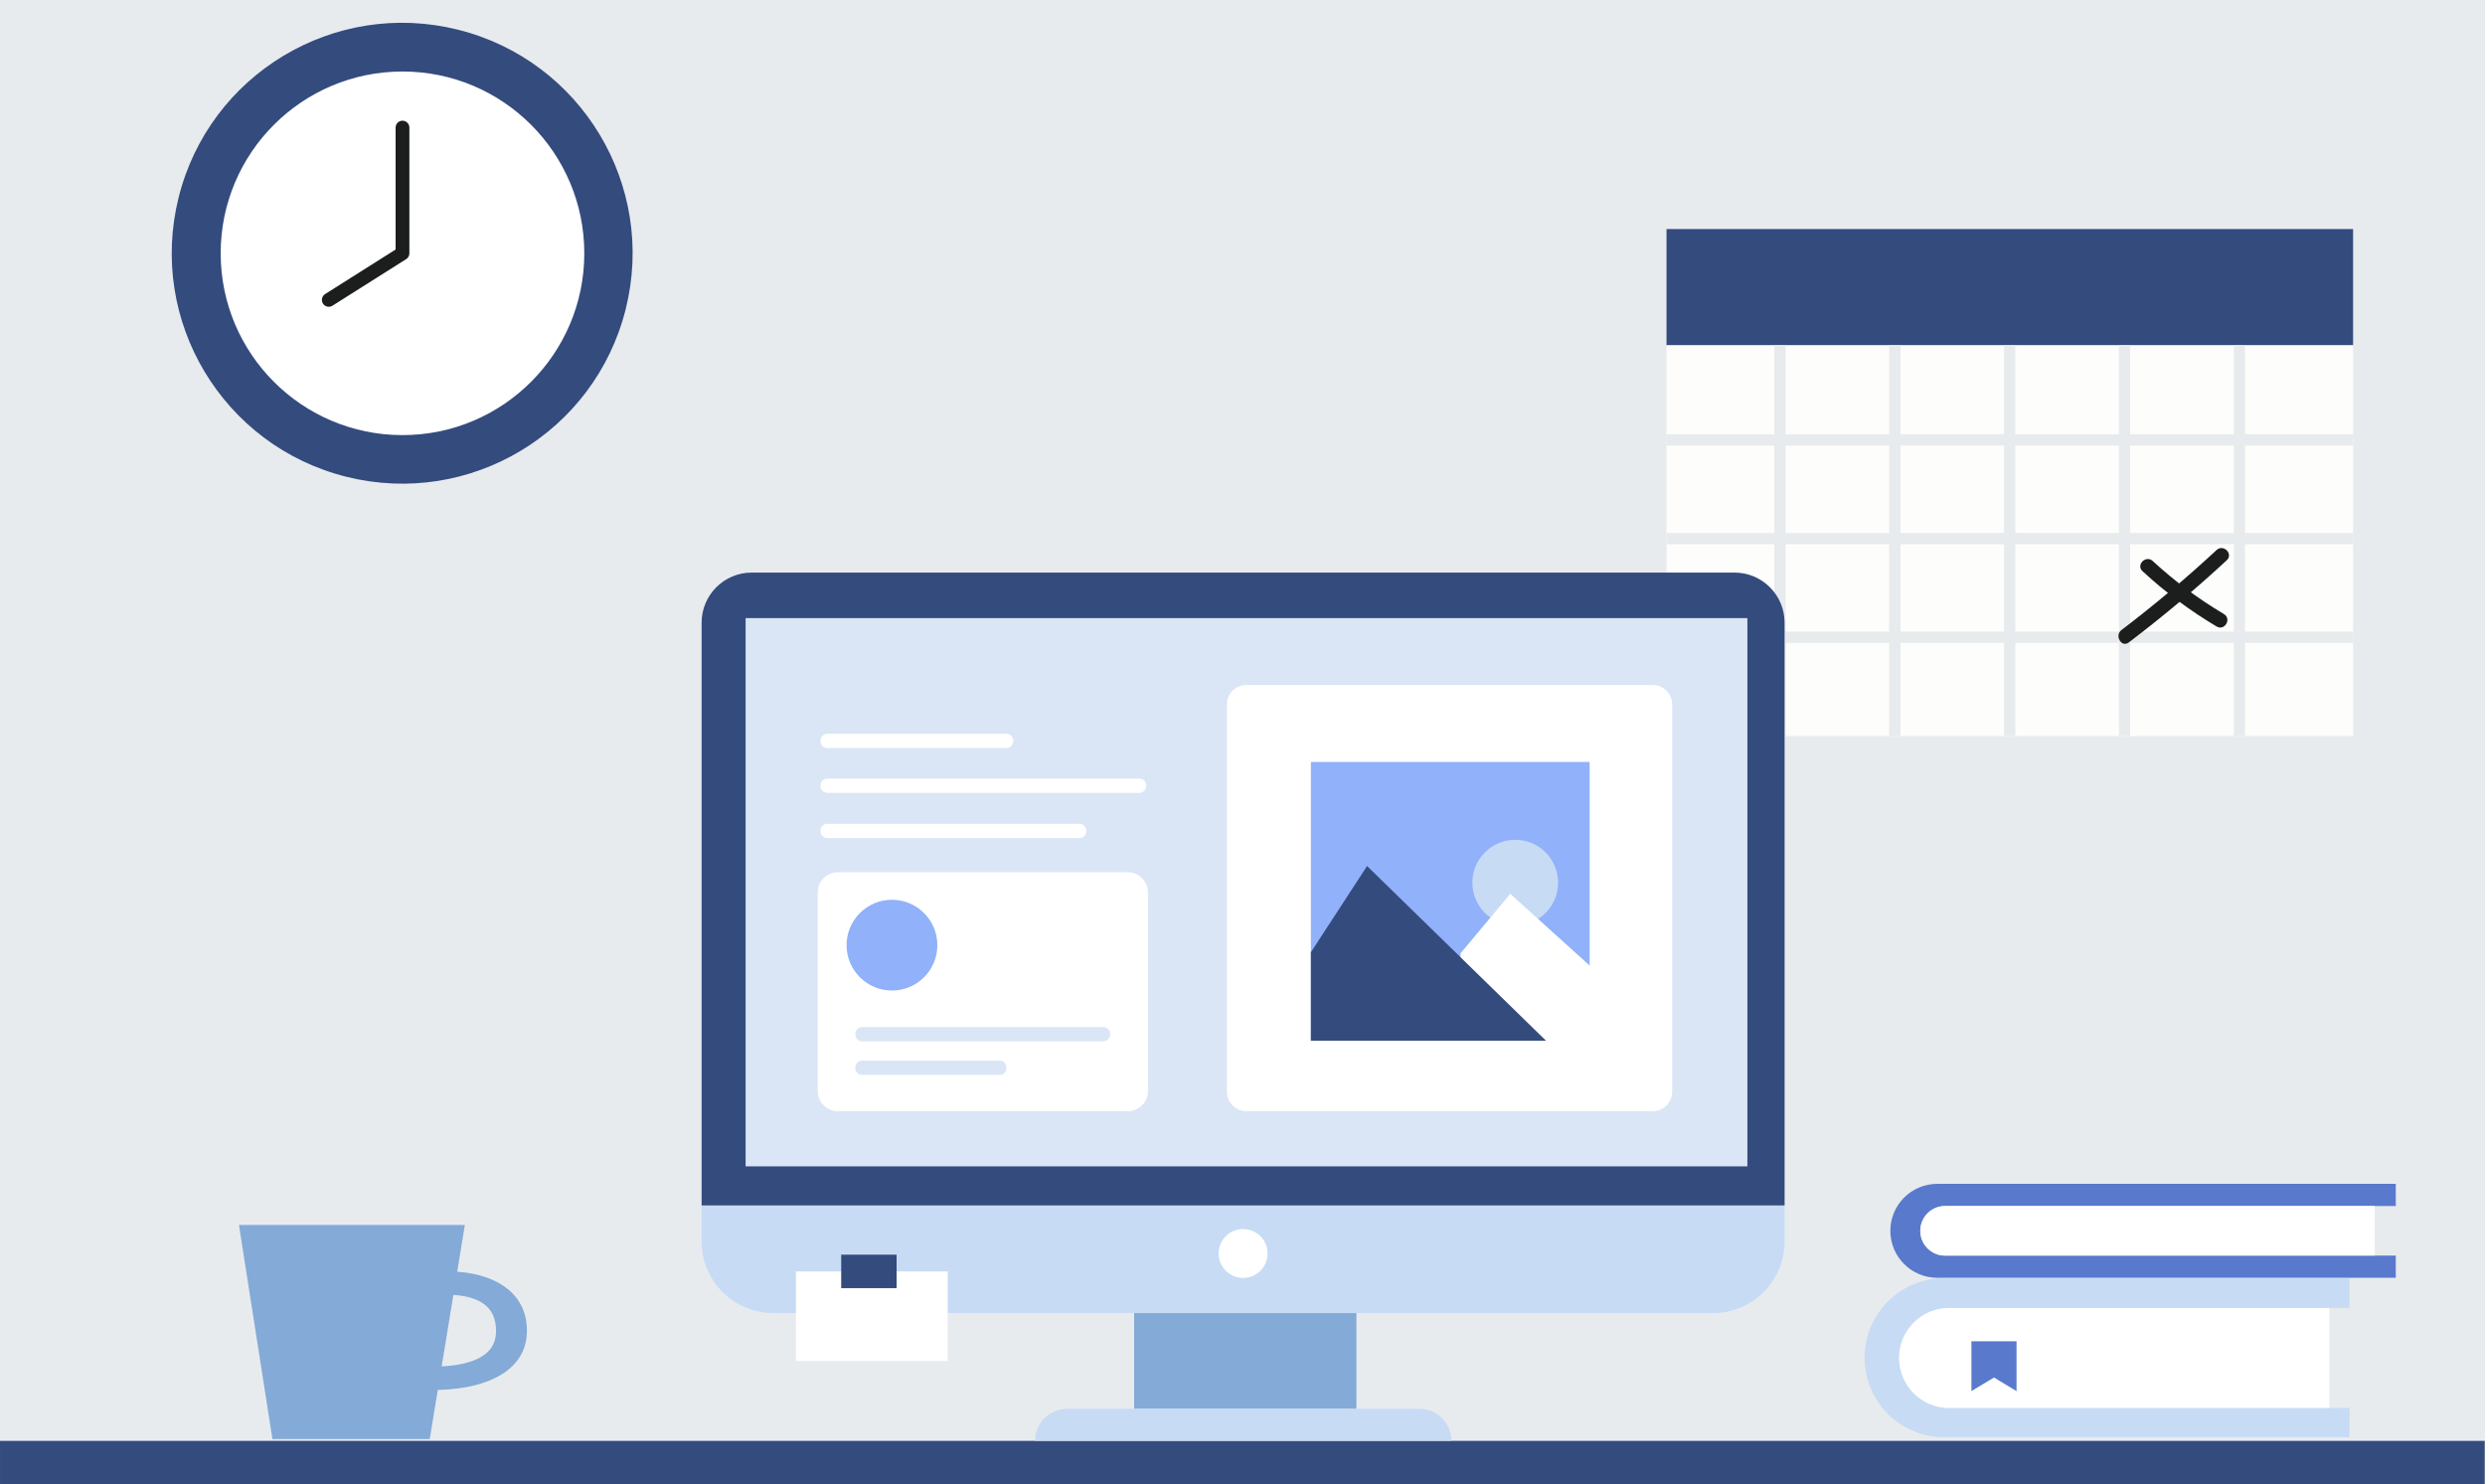 <svg viewBox="26.57 119.956 439.999 262.835" xmlns="http://www.w3.org/2000/svg" xmlns:bx="https://boxy-svg.com">
  <rect x="26.57" y="119.956" width="439.999" height="262.835" fill="#333333" stroke="none"/>
  <defs>
    <bx:guide x="237.671" y="84.999" angle="0"></bx:guide>
    <bx:guide x="247.486" y="171.15" angle="0"></bx:guide>
    <bx:guide x="237.186" y="94.208" angle="0"></bx:guide>
  </defs>
  <g id="BACKGROUND" transform="matrix(0.884, 0, 0, 0.528, 25.689, 118.756)" style="">
    <rect x="0.238" y="0.522" style="fill:#E8EBED;" width="500" height="499.478"></rect>
  </g>
  <g id="OBJECTS" transform="matrix(1, 0, 0, 1, -2.146, 14.366)">
    <g>
      <g>
        <ellipse transform="matrix(0.242 -0.97 0.97 0.242 -70.199 211.005)" style="fill:#344B7E;" cx="99.982" cy="150.443" rx="40.807" ry="40.807"></ellipse>
        <circle style="fill:#FFFFFF;" cx="99.982" cy="150.443" r="32.191"></circle>
        <polyline style="fill:none;stroke:#1C1E1D;stroke-width:2.438;stroke-linecap:round;stroke-linejoin:round;stroke-miterlimit:10;" points="
				99.982,128.181 99.982,150.443 86.929,158.691 			"></polyline>
      </g>
      <g>
        <rect x="28.719" y="360.72" style="fill:#344B7E;" width="439.95" height="10.209"></rect>
      </g>
      <g>
        <g>
          <path style="fill:#84AAD7;" d="M105.759,351.7c2.515,0,8.335-0.327,12.308-3.097c2.616-1.825,3.946-4.301,3.946-7.362
					c0-3.384-1.367-6.041-4.063-7.903c-4.357-3.008-10.513-2.613-10.775-2.597l0.486,4.119c0.043,0.004,4.079-0.226,6.626,1.547
					c1.5,1.046,2.259,2.673,2.259,4.834c0,1.886-0.715,3.299-2.184,4.321c-3.284,2.29-9.317,1.987-9.376,1.987l-0.449,4.119
					C104.611,351.672,105.055,351.7,105.759,351.7z"></path>
          <polygon style="fill:#84AAD7;" points="111.026,322.495 71.026,322.495 76.952,360.4 104.804,360.4 				"></polygon>
        </g>
      </g>
      <g>
        <g>
          <rect x="323.793" y="146.149" style="fill:#344B7E;" width="121.564" height="20.587"></rect>
          <rect x="323.793" y="166.735" style="fill:#FDFDFB;" width="121.564" height="69.17"></rect>
          <line style="fill:none;stroke:#E8EBED;stroke-width:2;stroke-miterlimit:10;" x1="425.229" y1="166.735" x2="425.229" y2="235.905"></line>
          <line style="fill:none;stroke:#E8EBED;stroke-width:2;stroke-miterlimit:10;" x1="404.892" y1="166.735" x2="404.892" y2="235.905"></line>
          <line style="fill:none;stroke:#E8EBED;stroke-width:2;stroke-miterlimit:10;" x1="384.554" y1="166.735" x2="384.554" y2="235.905"></line>
          <line style="fill:none;stroke:#E8EBED;stroke-width:2;stroke-miterlimit:10;" x1="364.216" y1="166.735" x2="364.216" y2="235.905"></line>
          <line style="fill:none;stroke:#E8EBED;stroke-width:2;stroke-miterlimit:10;" x1="343.878" y1="166.735" x2="343.878" y2="235.905"></line>
          <line style="fill:none;stroke:#E8EBED;stroke-width:2;stroke-miterlimit:10;" x1="323.793" y1="183.481" x2="445.357" y2="183.481"></line>
          <line style="fill:none;stroke:#E8EBED;stroke-width:2;stroke-miterlimit:10;" x1="323.793" y1="200.956" x2="445.357" y2="200.956"></line>
          <line style="fill:none;stroke:#E8EBED;stroke-width:2;stroke-miterlimit:10;" x1="323.793" y1="218.43" x2="445.357" y2="218.43"></line>
        </g>
        <g>
          <g>
            <g>
              <path style="fill:#1C1E1D;" d="M408.075,206.732c4.028,3.721,8.405,6.992,13.122,9.791c1.418,0.841,2.705-1.367,1.29-2.207
							c-4.532-2.689-8.733-5.815-12.604-9.391C408.676,203.81,406.864,205.613,408.075,206.732L408.075,206.732z"></path>
            </g>
          </g>
          <g>
            <g>
              <path style="fill:#1C1E1D;" d="M421.186,202.983c-5.38,4.989-10.985,9.714-16.828,14.152c-1.293,0.982-0.021,3.203,1.29,2.207
							c6.018-4.571,11.803-9.413,17.345-14.552C424.202,203.669,422.391,201.865,421.186,202.983L421.186,202.983z"></path>
            </g>
          </g>
        </g>
      </g>
      <g></g>
      <g>
        <path style="fill:#C7DBF5;" d="M332.01,338.092H165.636c-7.01,0-12.692-5.682-12.692-12.692v-6.682h191.758v6.682
				C344.702,332.41,339.019,338.092,332.01,338.092z"></path>
        <rect x="229.527" y="338.092" style="fill:#84AAD7;" width="39.354" height="16.952"></rect>
        <path style="fill:#344B7E;" d="M344.702,319.032H152.944V215.853c0-4.904,3.975-8.879,8.879-8.879h173.999
				c4.904,0,8.879,3.975,8.879,8.879V319.032z"></path>
        <rect x="160.734" y="215.036" style="fill:#DAE6F5;" width="177.376" height="97.077"></rect>
        <path style="fill:#FFFFFF;" d="M253.154,327.538c0,2.392-1.939,4.331-4.331,4.331c-2.392,0-4.331-1.939-4.331-4.331
				c0-2.392,1.939-4.331,4.331-4.331C251.215,323.206,253.154,325.145,253.154,327.538z"></path>
        <path style="fill:#C7DBF5;" d="M285.716,360.72h-73.741l0,0c0-3.134,2.541-5.675,5.675-5.675h62.391
				C283.176,355.045,285.716,357.586,285.716,360.72L285.716,360.72z"></path>
        <rect x="169.643" y="330.716" style="fill:#FFFFFF;" width="26.878" height="15.852"></rect>
        <rect x="177.661" y="327.752" style="fill:#344B7E;" width="9.809" height="5.928"></rect>
        <g>
          <path style="fill:#FFFFFF;" d="M321.339,302.351h-71.931c-1.908,0-3.454-1.547-3.454-3.454v-68.566
					c0-1.908,1.546-3.454,3.454-3.454h71.931c1.908,0,3.454,1.547,3.454,3.454v68.566
					C324.793,300.805,323.246,302.351,321.339,302.351z"></path>
          <path style="fill:#FFFFFF;" d="M228.411,302.351h-51.34c-1.97,0-3.567-1.597-3.567-3.567v-35.185
					c0-1.97,1.597-3.567,3.567-3.567h51.34c1.97,0,3.567,1.597,3.567,3.567v35.185C231.978,300.754,230.381,302.351,228.411,302.351
					z"></path>
          <g>
            <g>
              <path style="fill:#DAE6F5;" d="M224.069,289.975h-42.704c-0.667,0-1.208-0.541-1.208-1.208v-0.116
							c0-0.667,0.541-1.208,1.208-1.208h42.704c0.667,0,1.208,0.541,1.208,1.208v0.116
							C225.278,289.434,224.737,289.975,224.069,289.975z"></path>
              <path style="fill:#DAE6F5;" d="M205.706,295.921h-24.341c-0.667,0-1.208-0.541-1.208-1.208v-0.116
							c0-0.667,0.541-1.208,1.208-1.208h24.341c0.667,0,1.208,0.541,1.208,1.208v0.116
							C206.914,295.38,206.373,295.921,205.706,295.921z"></path>
            </g>
            <ellipse transform="matrix(0.707 -0.707 0.707 0.707 -138.325 211.963)" style="fill:#91B1FA;" cx="186.699" cy="272.954" rx="8.038" ry="8.038"></ellipse>
          </g>
          <g>
            <path style="fill:#FFFFFF;" d="M206.914,238.046h-31.708c-0.667,0-1.208-0.541-1.208-1.208v-0.115
						c0-0.667,0.541-1.208,1.208-1.208h31.708c0.667,0,1.208,0.541,1.208,1.208v0.115
						C208.123,237.505,207.582,238.046,206.914,238.046z"></path>
            <path style="fill:#FFFFFF;" d="M219.835,253.99h-44.629c-0.667,0-1.208-0.541-1.208-1.208v-0.116
						c0-0.667,0.541-1.208,1.208-1.208h44.629c0.667,0,1.208,0.541,1.208,1.208v0.116
						C221.043,253.449,220.502,253.99,219.835,253.99z"></path>
            <path style="fill:#FFFFFF;" d="M230.452,245.984h-55.246c-0.667,0-1.208-0.541-1.208-1.208v-0.116
						c0-0.667,0.541-1.208,1.208-1.208h55.246c0.667,0,1.208,0.541,1.208,1.208v0.116
						C231.66,245.443,231.119,245.984,230.452,245.984z"></path>
          </g>
          <g>
            <rect x="260.824" y="240.506" style="fill:#91B1FA;" width="49.357" height="49.357"></rect>
            <circle style="fill:#C7DBF5;" cx="297.004" cy="261.879" r="7.591"></circle>
            <polygon style="fill:#FFFFFF;" points="287.315,274.399 296.127,263.861 310.811,277.126 310.811,289.863 287.315,289.863 
											"></polygon>
            <polygon style="fill:#344B7E;" points="260.824,274.208 270.774,258.935 302.455,289.863 260.824,289.863 					"></polygon>
          </g>
        </g>
      </g>
      <g>
        <g>
          <g>
            <g>
              <path style="fill:#597ACC;" d="M371.743,315.207c-4.595,0-8.321,3.725-8.321,8.321s3.725,8.321,8.321,8.321h81.178v-3.932
							h-79.804c-2.424,0-4.389-1.965-4.389-4.389c0-2.424,1.965-4.389,4.389-4.389h79.804v-3.932H371.743z"></path>
              <path style="fill:#FFFFFF;" d="M368.728,323.528c0,2.424,1.965,4.389,4.389,4.389h76.061v-8.778h-76.061
							C370.693,319.139,368.728,321.104,368.728,323.528z"></path>
            </g>
            <g>
              <path style="fill:#C7DBF5;" d="M372.941,331.92c-7.776,0-14.079,6.303-14.079,14.079s6.303,14.079,14.079,14.079h71.786
							v-5.189H373.83c-4.888,0-8.851-3.963-8.851-8.851l0,0c0-4.888,3.963-8.851,8.851-8.851h70.897v-5.268H372.941z"></path>
              <path style="fill:#FFFFFF;" d="M364.979,346.039L364.979,346.039c0,4.888,3.963,8.851,8.851,8.851h67.321v-17.702H373.83
							C368.942,337.188,364.979,341.15,364.979,346.039z"></path>
            </g>
          </g>
        </g>
        <polygon style="fill:#597ACC;" points="377.779,343.082 385.77,343.082 385.77,351.906 381.774,349.503 377.779,351.906 			"></polygon>
      </g>
    </g>
  </g>
</svg>